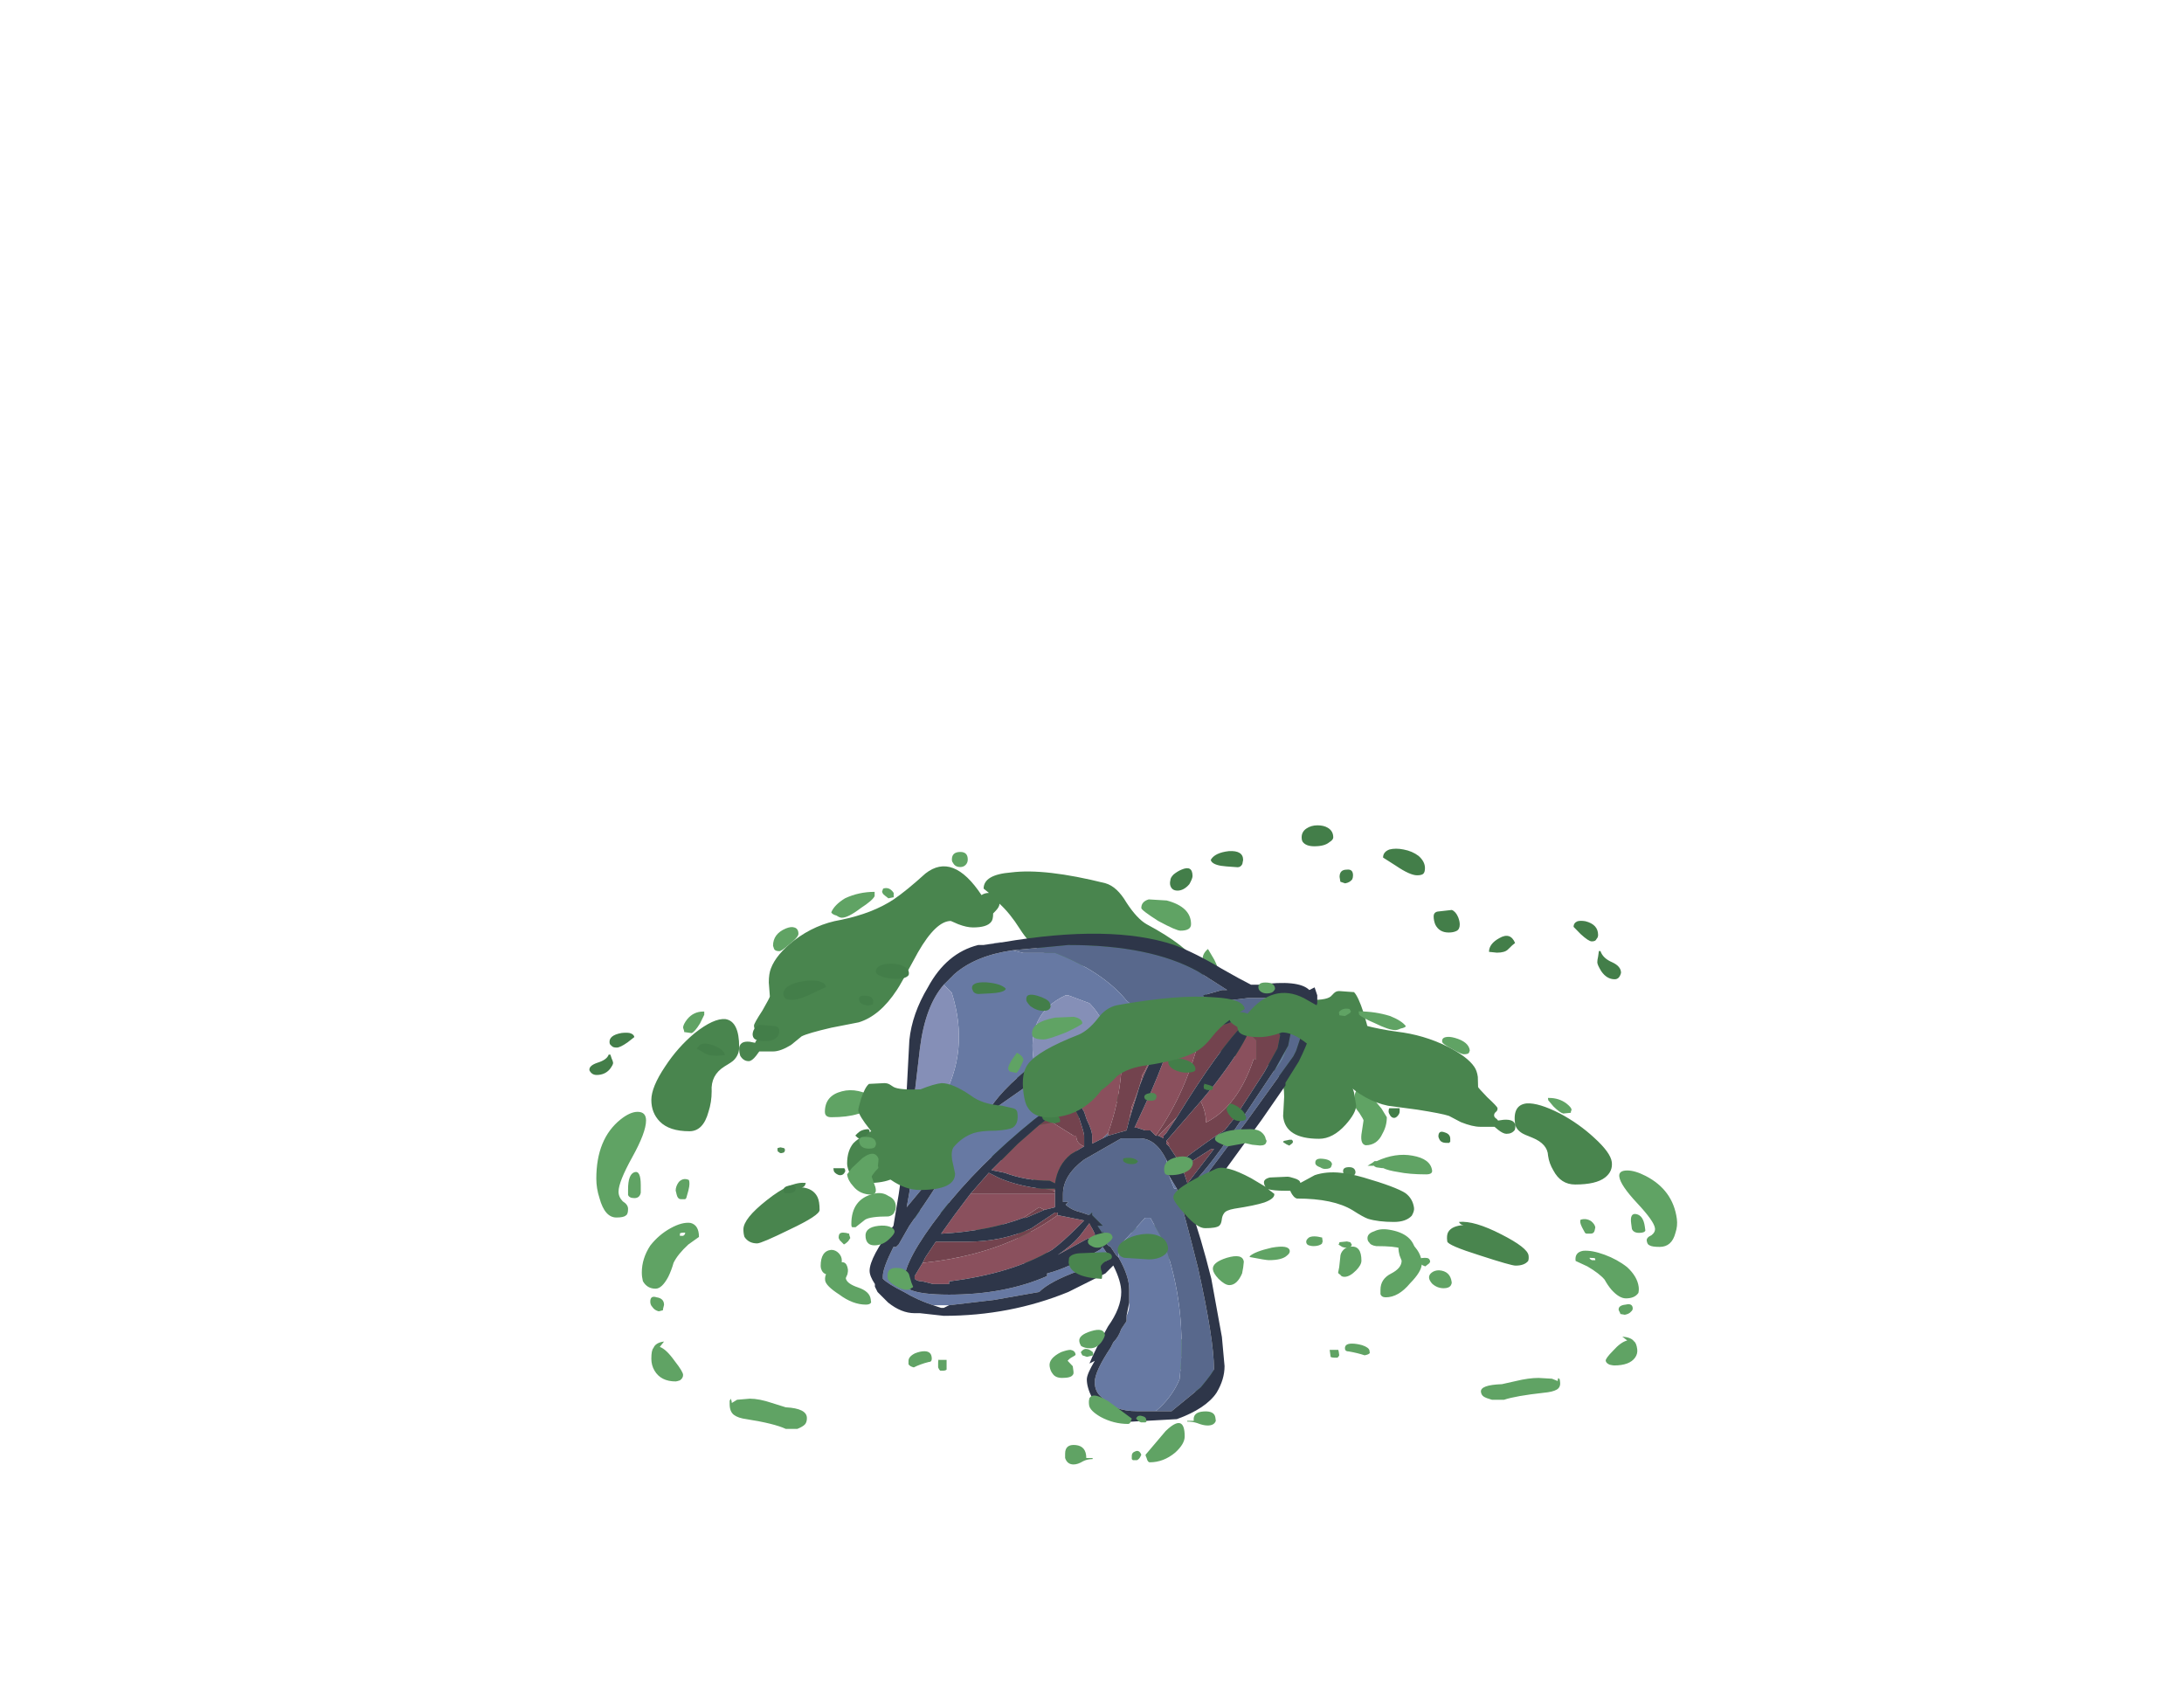 <?xml version="1.0" encoding="UTF-8" standalone="no"?>
<svg xmlns:ffdec="https://www.free-decompiler.com/flash" xmlns:xlink="http://www.w3.org/1999/xlink" ffdec:objectType="frame" height="143.55px" width="184.4px" xmlns="http://www.w3.org/2000/svg">
  <g transform="matrix(1.0, 0.0, 0.0, 1.0, 90.9, 121.65)">
    <use ffdec:characterId="498" height="19.7" transform="matrix(1.335, 0.0, 0.0, 1.361, -6.699, -51.965)" width="39.45" xlink:href="#shape0"/>
    <use ffdec:characterId="502" height="7.2" transform="matrix(1.335, 0.0, 0.0, 1.361, -14.993, -36.904)" width="34.9" xlink:href="#shape1"/>
    <use ffdec:characterId="493" height="28.4" transform="matrix(1.787, 0.0, 0.0, 1.821, -40.552, -49.717)" width="39.0" xlink:href="#shape2"/>
    <use ffdec:characterId="2969" height="64.75" transform="matrix(0.639, 0.0, 0.0, 0.639, -17.477, -42.979)" width="59.15" xlink:href="#sprite0"/>
    <use ffdec:characterId="498" height="19.7" transform="matrix(-1.391, 0.0, 0.134, 0.984, 12.515, -40.284)" width="39.45" xlink:href="#shape0"/>
    <use ffdec:characterId="502" height="7.2" transform="matrix(-1.391, 0.0, 0.134, 0.984, 22.635, -29.401)" width="34.9" xlink:href="#shape1"/>
    <use ffdec:characterId="493" height="28.4" transform="matrix(-1.862, 0.0, 0.179, 1.317, 47.968, -38.693)" width="39.0" xlink:href="#shape2"/>
  </g>
  <defs>
    <g id="shape0" transform="matrix(1.0, 0.0, 0.0, 1.0, 15.2, 34.55)">
      <path d="M4.85 -33.25 Q4.3 -33.25 4.1 -33.55 4.05 -33.65 4.05 -33.8 4.05 -34.15 4.35 -34.35 4.65 -34.55 5.05 -34.55 5.45 -34.55 5.7 -34.4 6.05 -34.2 6.05 -33.8 6.05 -33.65 5.8 -33.5 5.5 -33.25 4.85 -33.25 M0.3 -32.15 Q0.2 -31.95 0.0 -31.95 L-0.7 -32.0 Q-1.45 -32.05 -1.65 -32.3 L-1.7 -32.4 Q-1.45 -32.85 -0.55 -32.95 0.35 -33.0 0.35 -32.4 L0.3 -32.15 M9.6 -33.05 Q10.0 -33.15 10.5 -33.05 11.05 -32.95 11.45 -32.65 11.85 -32.3 11.85 -31.9 11.85 -31.65 11.75 -31.55 11.65 -31.45 11.35 -31.45 10.9 -31.45 10.0 -32.05 L9.2 -32.55 Q9.2 -32.9 9.6 -33.05 M7.25 -31.2 Q7.1 -31.0 6.8 -30.95 L6.5 -31.05 6.45 -31.35 Q6.45 -31.8 6.9 -31.8 7.3 -31.85 7.3 -31.45 7.3 -31.3 7.25 -31.2 M13.95 -28.85 Q14.05 -28.6 14.05 -28.4 14.05 -28.1 13.85 -28.0 13.65 -27.9 13.35 -27.9 12.75 -27.9 12.5 -28.4 12.4 -28.65 12.4 -28.9 12.4 -29.15 12.65 -29.2 L13.55 -29.3 Q13.8 -29.2 13.95 -28.85 M22.0 -28.6 Q22.8 -28.4 22.8 -27.75 22.8 -27.6 22.7 -27.5 22.65 -27.35 22.4 -27.35 22.2 -27.35 21.7 -27.8 L21.25 -28.25 Q21.25 -28.5 21.5 -28.6 21.7 -28.65 22.0 -28.6 M22.75 -26.05 Q22.75 -26.2 22.8 -26.4 L22.85 -26.75 22.95 -26.75 Q23.1 -26.3 23.7 -26.05 24.25 -25.8 24.25 -25.4 24.15 -25.0 23.85 -25.0 23.35 -25.0 23.0 -25.5 22.75 -25.9 22.75 -26.05 M17.1 -26.85 Q16.9 -26.65 16.4 -26.65 L15.9 -26.7 Q15.9 -27.2 16.55 -27.55 17.25 -27.95 17.55 -27.25 17.4 -27.15 17.1 -26.85 M13.45 -14.9 L13.4 -14.9 13.4 -14.85 13.2 -14.85 Q12.85 -14.85 12.75 -15.1 12.7 -15.2 12.7 -15.25 12.7 -15.65 13.1 -15.5 13.45 -15.4 13.45 -15.1 L13.45 -14.9 M1.65 -21.7 Q2.15 -21.65 2.15 -21.35 2.15 -21.0 1.65 -21.0 1.15 -21.0 1.15 -21.4 1.15 -21.8 1.65 -21.7 M5.85 -22.0 Q5.85 -21.85 5.7 -21.7 5.6 -21.6 5.4 -21.6 4.95 -21.6 4.8 -21.75 4.7 -21.85 4.7 -22.05 4.7 -22.4 5.25 -22.4 5.85 -22.4 5.85 -22.0 M8.35 -19.55 Q8.2 -19.55 7.95 -19.85 7.75 -20.05 7.75 -20.1 L7.75 -20.25 7.8 -20.35 Q8.1 -20.35 8.35 -20.15 8.55 -19.95 8.65 -19.8 L8.55 -19.65 Q8.5 -19.55 8.35 -19.55 M10.25 -17.0 L10.25 -16.8 Q10.25 -16.65 10.1 -16.5 10.0 -16.4 9.9 -16.4 9.75 -16.4 9.65 -16.55 9.55 -16.7 9.55 -16.8 9.55 -16.95 9.6 -17.0 L10.25 -17.0 M-8.05 -29.1 Q-7.15 -29.35 -7.15 -28.7 -7.15 -28.45 -7.6 -28.1 -8.05 -27.8 -8.45 -27.8 -8.75 -27.8 -8.85 -28.05 -8.9 -28.2 -8.9 -28.3 -8.9 -28.85 -8.05 -29.1 M-3.55 -31.8 Q-2.85 -32.1 -2.85 -31.4 -2.85 -31.25 -3.05 -30.9 -3.4 -30.5 -3.8 -30.5 -4.15 -30.5 -4.25 -30.8 -4.3 -30.95 -4.25 -31.15 -4.25 -31.3 -4.05 -31.5 -3.8 -31.7 -3.55 -31.8 M-2.85 -21.35 Q-2.85 -21.1 -3.15 -21.0 -3.2 -20.95 -3.55 -20.85 L-3.85 -20.95 -3.9 -21.0 -3.9 -21.15 Q-3.9 -21.6 -3.4 -21.65 -2.85 -21.7 -2.85 -21.35 M-11.25 -25.45 Q-11.6 -25.2 -11.95 -25.2 -12.35 -25.2 -12.5 -25.35 -12.55 -25.45 -12.55 -25.55 -12.55 -26.15 -11.75 -26.4 L-11.2 -26.45 Q-10.95 -26.35 -10.95 -26.05 -10.95 -25.7 -11.25 -25.45 M-7.45 -17.85 Q-7.4 -17.8 -7.4 -17.65 -7.4 -17.55 -7.55 -17.45 -7.7 -17.35 -7.9 -17.35 -8.1 -17.35 -8.2 -17.45 L-8.3 -17.6 Q-8.05 -18.0 -7.45 -17.85 M-15.2 -21.45 Q-15.2 -21.75 -14.95 -22.1 -14.65 -22.5 -14.35 -22.55 L-14.2 -22.3 -14.1 -22.1 Q-14.1 -21.8 -14.25 -21.5 -14.45 -21.05 -14.8 -21.05 -15.15 -21.05 -15.2 -21.25 -15.25 -21.35 -15.2 -21.45 M-12.95 -24.15 Q-12.9 -24.1 -12.9 -24.0 -12.9 -23.85 -12.9 -23.8 L-12.95 -23.8 -13.0 -23.75 Q-13.05 -23.7 -13.2 -23.7 -13.35 -23.7 -13.4 -23.75 L-13.45 -23.85 -13.45 -24.0 Q-13.35 -24.1 -13.2 -24.15 L-12.95 -24.25 -12.95 -24.15" fill="#437e49" fill-rule="evenodd" stroke="none"/>
    </g>
    <g id="shape1" transform="matrix(1.0, 0.0, 0.0, 1.0, 12.35, 33.55)">
      <path d="M11.4 -32.6 Q11.1 -32.6 11.05 -32.8 11.0 -32.85 11.0 -33.0 11.0 -33.35 11.4 -33.35 11.85 -33.35 11.85 -32.95 11.85 -32.75 11.65 -32.65 11.55 -32.6 11.4 -32.6 M22.35 -28.85 L22.5 -28.8 Q22.55 -28.8 22.55 -28.65 L22.55 -28.5 22.45 -28.4 Q22.45 -28.35 22.35 -28.35 L22.2 -28.4 Q22.1 -28.5 22.1 -28.65 22.1 -28.8 22.2 -28.8 L22.35 -28.85 M-8.6 -29.5 L-8.25 -29.4 -8.2 -29.3 -8.4 -29.1 -8.55 -29.0 -8.75 -29.2 -8.8 -29.3 -8.8 -29.4 -8.75 -29.5 -8.6 -29.5 M-0.5 -32.85 Q-0.8 -32.85 -0.85 -33.05 L-0.9 -33.2 Q-0.9 -33.6 -0.5 -33.5 -0.15 -33.4 -0.15 -33.15 -0.15 -32.85 -0.5 -32.85 M-11.7 -26.45 Q-11.8 -26.35 -11.95 -26.35 -12.2 -26.35 -12.3 -26.55 -12.35 -26.65 -12.35 -26.75 -12.35 -27.15 -12.0 -27.15 -11.6 -27.15 -11.6 -26.75 -11.6 -26.55 -11.7 -26.45" fill="#4f8a54" fill-rule="evenodd" stroke="none"/>
    </g>
    <g id="shape2" transform="matrix(1.0, 0.0, 0.0, 1.0, 15.75, 31.25)">
      <path d="M1.7 -30.65 Q1.6 -30.55 1.45 -30.55 1.2 -30.55 1.1 -30.75 1.05 -30.8 1.05 -30.9 1.05 -31.25 1.45 -31.25 1.8 -31.25 1.8 -30.9 1.8 -30.75 1.7 -30.65 M10.35 -29.05 L11.2 -29.0 Q12.35 -28.7 12.35 -27.9 12.35 -27.6 11.85 -27.6 11.65 -27.6 10.8 -28.05 10.0 -28.55 10.0 -28.65 10.0 -28.95 10.35 -29.05 M13.45 -26.25 Q13.65 -25.85 13.65 -25.7 L13.6 -25.55 13.3 -25.45 Q13.2 -25.55 13.05 -25.9 12.9 -26.25 12.9 -26.3 12.9 -26.55 13.15 -26.75 L13.45 -26.25 M21.35 -19.35 L21.6 -18.95 Q21.6 -18.55 21.4 -18.2 21.15 -17.65 20.6 -17.65 20.35 -17.7 20.4 -18.15 L20.5 -18.8 Q20.5 -18.85 20.3 -19.15 20.05 -19.45 20.05 -19.6 20.05 -20.7 20.8 -20.0 L21.35 -19.35 M20.15 -20.75 Q20.1 -20.85 20.1 -20.95 20.1 -21.35 20.5 -21.35 20.85 -21.4 20.85 -21.05 20.85 -20.6 20.45 -20.6 20.2 -20.6 20.15 -20.75 M19.8 -15.3 Q19.8 -15.5 20.0 -15.6 20.2 -15.7 20.5 -15.65 21.15 -15.55 21.15 -14.9 21.15 -14.4 20.8 -14.4 20.4 -14.4 20.05 -14.85 19.8 -15.15 19.8 -15.3 M4.35 -21.6 Q4.7 -21.45 4.7 -21.2 4.7 -21.05 4.45 -20.9 4.25 -20.75 4.15 -20.75 L3.35 -20.95 3.05 -20.85 2.7 -20.8 Q2.45 -20.8 2.4 -21.0 2.35 -21.1 2.4 -21.2 2.4 -21.45 2.55 -21.65 2.7 -21.85 3.05 -21.85 3.95 -21.85 4.35 -21.6 M0.1 -19.4 Q0.0 -19.3 -0.1 -19.3 -0.35 -19.3 -0.4 -19.45 L-0.45 -19.6 Q-0.45 -19.9 -0.05 -19.95 0.3 -20.0 0.3 -19.65 0.3 -19.5 0.1 -19.4 M1.1 -14.4 Q1.0 -14.35 0.9 -14.35 0.65 -14.35 0.5 -14.5 L0.45 -14.65 0.45 -14.9 Q0.85 -15.05 1.05 -14.9 1.2 -14.75 1.2 -14.6 1.2 -14.45 1.1 -14.4 M6.95 -18.9 Q6.4 -18.9 6.05 -19.25 5.85 -19.5 5.85 -19.75 5.85 -19.95 6.05 -20.05 6.25 -20.15 6.55 -20.05 7.2 -19.85 7.2 -19.15 7.2 -19.0 7.15 -18.95 7.1 -18.9 6.95 -18.9 M10.95 -14.35 Q10.85 -14.25 10.7 -14.25 10.45 -14.25 10.15 -14.6 10.0 -14.75 9.95 -14.9 9.95 -15.35 10.5 -15.15 11.1 -14.95 11.1 -14.6 11.1 -14.45 10.95 -14.35 M11.55 -7.55 Q11.7 -7.75 11.8 -7.75 11.95 -7.8 12.1 -7.55 L12.05 -7.35 11.85 -7.25 Q11.7 -7.3 11.55 -7.35 L11.55 -7.55 M11.1 -8.2 Q10.95 -8.45 10.9 -8.65 10.9 -9.15 11.5 -8.9 12.1 -8.65 12.1 -8.25 12.1 -8.1 12.05 -7.95 11.9 -7.8 11.65 -7.8 11.35 -7.8 11.1 -8.2 M5.6 -12.85 Q5.6 -12.6 5.4 -12.25 5.15 -11.85 4.95 -11.85 4.6 -11.85 4.3 -12.6 4.2 -13.0 4.15 -13.35 4.15 -13.9 4.9 -13.6 5.6 -13.3 5.6 -12.85 M3.0 -13.45 Q2.4 -13.45 2.15 -13.75 2.0 -13.9 2.0 -14.05 2.0 -14.45 2.8 -14.25 3.6 -14.0 3.85 -13.7 L3.85 -13.65 Q3.15 -13.45 3.0 -13.45 M0.5 -7.2 L0.45 -7.25 0.4 -7.35 Q0.4 -7.45 0.4 -7.55 0.4 -7.75 0.45 -7.7 L0.8 -7.7 0.8 -7.25 Q0.75 -7.2 0.65 -7.2 L0.5 -7.2 M6.8 -2.85 Q6.5 -2.85 6.4 -3.15 L6.4 -3.35 Q6.4 -3.8 6.9 -3.75 7.4 -3.7 7.4 -3.15 L7.7 -3.15 7.7 -3.1 Q7.45 -3.1 7.25 -3.0 7.0 -2.85 6.8 -2.85 M10.4 -2.95 Q10.3 -2.95 10.25 -3.15 10.2 -3.25 10.2 -3.3 L11.15 -4.4 Q12.05 -5.25 12.05 -4.15 12.05 -3.8 11.6 -3.4 11.05 -2.95 10.4 -2.95 M9.95 -3.2 Q9.9 -3.1 9.8 -3.05 L9.6 -3.05 9.55 -3.1 9.55 -3.25 Q9.55 -3.4 9.7 -3.45 9.9 -3.55 10.0 -3.3 L9.95 -3.2 M23.25 -12.15 Q23.25 -11.8 22.7 -11.25 22.15 -10.6 21.55 -10.6 21.35 -10.6 21.3 -10.75 21.3 -10.85 21.3 -10.95 21.3 -11.45 21.8 -11.7 22.3 -11.95 22.3 -12.3 L22.2 -12.55 Q22.15 -12.75 22.15 -12.85 22.15 -13.6 22.7 -13.15 23.25 -12.7 23.25 -12.15 M19.9 -12.95 Q20.4 -13.0 20.4 -12.3 20.4 -12.1 20.15 -11.85 19.85 -11.55 19.6 -11.55 19.45 -11.55 19.4 -11.65 19.3 -11.7 19.3 -11.75 L19.35 -12.0 19.4 -12.45 Q19.4 -12.65 19.55 -12.8 19.7 -12.95 19.9 -12.95 M12.35 -7.4 Q12.35 -7.65 12.55 -7.7 12.7 -7.7 13.0 -7.55 13.6 -7.15 13.6 -6.65 13.6 -6.35 13.5 -6.15 13.4 -5.9 13.1 -5.9 12.7 -5.9 12.6 -6.1 12.55 -6.15 12.55 -6.35 L12.55 -6.65 12.75 -7.0 Q12.65 -7.15 12.5 -7.25 12.35 -7.35 12.35 -7.4 M-4.0 -29.1 Q-3.35 -29.4 -2.6 -29.4 L-2.6 -29.2 Q-2.7 -29.0 -3.25 -28.65 -3.85 -28.2 -4.15 -28.2 -4.25 -28.2 -4.4 -28.3 -4.6 -28.35 -4.65 -28.45 -4.5 -28.8 -4.0 -29.1 M-1.7 -29.15 L-1.95 -29.1 Q-2.15 -29.25 -2.2 -29.3 L-2.25 -29.4 -2.2 -29.55 Q-1.9 -29.65 -1.7 -29.35 L-1.7 -29.15 M-6.8 -27.7 Q-6.55 -27.8 -6.4 -27.75 -6.2 -27.7 -6.2 -27.45 -6.2 -27.3 -6.65 -26.95 -7.0 -26.65 -7.1 -26.65 -7.3 -26.65 -7.35 -26.75 L-7.4 -26.9 Q-7.4 -27.45 -6.8 -27.7 M-10.65 -23.85 Q-10.65 -23.8 -10.65 -23.7 L-10.85 -23.3 Q-11.1 -22.9 -11.25 -22.85 L-11.6 -22.9 -11.6 -22.95 -11.65 -23.1 Q-11.65 -23.25 -11.45 -23.5 -11.15 -23.85 -10.7 -23.85 L-10.65 -23.85 M-11.35 -15.85 Q-11.35 -15.75 -11.4 -15.55 L-11.5 -15.2 -11.55 -15.15 -11.75 -15.15 Q-11.9 -15.15 -11.95 -15.35 L-12.0 -15.55 Q-12.0 -15.75 -11.85 -15.95 -11.65 -16.15 -11.4 -16.05 -11.35 -16.05 -11.35 -15.85 M-2.3 -19.7 L-2.05 -19.5 -2.35 -19.5 Q-2.35 -19.45 -2.45 -19.4 L-2.7 -19.35 -2.75 -19.35 Q-2.95 -19.2 -3.4 -19.1 -3.9 -18.95 -4.65 -18.95 -4.95 -18.95 -4.95 -19.2 -4.95 -19.95 -4.15 -20.15 -3.4 -20.35 -2.5 -19.8 L-2.4 -19.8 -2.3 -19.7 M-1.95 -14.35 Q-2.8 -14.35 -3.05 -14.2 L-3.5 -13.85 -3.65 -13.85 Q-3.7 -13.85 -3.7 -14.0 -3.7 -15.15 -2.65 -15.4 -2.25 -15.5 -1.95 -15.3 -1.6 -15.15 -1.6 -14.8 -1.6 -14.65 -1.65 -14.6 -1.7 -14.4 -1.95 -14.35 M-0.8 -14.6 L-0.65 -14.65 -0.3 -14.6 -0.3 -14.55 -0.25 -14.45 -0.4 -14.3 Q-0.5 -14.25 -0.55 -14.25 -0.8 -14.25 -0.75 -14.3 -0.85 -14.35 -0.85 -14.45 L-0.8 -14.6 M-13.4 -18.8 Q-13.4 -18.25 -14.05 -17.1 -14.7 -15.95 -14.7 -15.5 -14.7 -15.25 -14.5 -15.05 -14.25 -14.9 -14.25 -14.7 -14.25 -14.45 -14.35 -14.4 -14.45 -14.3 -14.8 -14.3 -15.35 -14.3 -15.6 -15.2 -15.75 -15.65 -15.75 -16.1 -15.75 -17.95 -14.6 -18.85 -14.15 -19.2 -13.8 -19.2 -13.4 -19.2 -13.4 -18.8 M-13.65 -15.45 Q-13.7 -15.2 -13.95 -15.2 -14.2 -15.2 -14.25 -15.35 L-14.25 -15.6 Q-14.25 -16.3 -13.95 -16.4 -13.65 -16.5 -13.65 -15.8 L-13.65 -15.45 M-11.8 -13.45 L-11.65 -13.45 Q-11.55 -13.5 -11.55 -13.6 -11.8 -13.6 -11.8 -13.55 L-11.8 -13.45 M-13.6 -11.75 Q-13.6 -12.4 -13.2 -13.0 -12.8 -13.5 -12.25 -13.8 -11.7 -14.1 -11.3 -14.05 -10.9 -13.95 -10.9 -13.4 L-11.4 -13.05 Q-11.9 -12.6 -12.1 -12.2 -12.2 -11.85 -12.35 -11.55 -12.65 -11.0 -12.95 -11.0 -13.35 -11.0 -13.55 -11.35 -13.6 -11.55 -13.6 -11.75 M-12.6 -10.05 L-12.6 -10.0 -12.8 -9.95 Q-13.0 -10.0 -13.1 -10.15 -13.2 -10.25 -13.2 -10.4 -13.2 -10.7 -12.9 -10.6 -12.55 -10.55 -12.55 -10.25 L-12.6 -10.05 M-12.75 -8.3 Q-12.45 -8.2 -12.05 -7.65 -11.65 -7.15 -11.65 -7.0 -11.65 -6.85 -11.8 -6.75 -11.95 -6.7 -12.0 -6.7 -12.7 -6.7 -13.0 -7.2 -13.15 -7.45 -13.15 -7.75 -13.15 -8.15 -13.05 -8.25 -12.95 -8.5 -12.55 -8.55 L-12.75 -8.3 M-3.8 -13.5 L-3.75 -13.35 -3.85 -13.2 Q-3.95 -13.1 -4.05 -13.05 L-4.25 -13.25 -4.3 -13.35 Q-4.3 -13.5 -4.25 -13.55 -4.15 -13.65 -3.8 -13.55 L-3.8 -13.5 M-5.1 -11.85 Q-5.15 -11.95 -5.15 -12.05 -5.15 -12.75 -4.65 -12.8 -4.45 -12.8 -4.3 -12.65 -4.15 -12.5 -4.15 -12.3 -4.15 -12.15 -4.25 -11.95 -4.45 -11.65 -4.75 -11.65 -5.0 -11.65 -5.1 -11.85 M-0.25 -8.1 Q0.1 -8.1 0.1 -7.75 0.1 -7.6 -0.05 -7.6 -0.45 -7.5 -0.75 -7.35 -0.95 -7.4 -1.0 -7.5 L-1.0 -7.65 Q-1.0 -7.85 -0.7 -8.0 -0.45 -8.1 -0.25 -8.1 M-7.45 -5.7 L-6.8 -5.5 Q-5.8 -5.45 -5.8 -5.0 -5.8 -4.8 -5.9 -4.7 -6.0 -4.6 -6.25 -4.5 L-6.8 -4.5 Q-7.35 -4.75 -8.65 -4.95 -9.05 -5.0 -9.25 -5.15 -9.45 -5.3 -9.45 -5.65 L-9.45 -5.8 -9.4 -5.9 Q-9.35 -5.8 -9.35 -5.7 L-9.1 -5.85 -8.5 -5.9 Q-8.05 -5.9 -7.45 -5.7" fill="#60a364" fill-rule="evenodd" stroke="none"/>
      <path d="M2.8 -29.35 L2.55 -29.55 Q2.55 -30.2 3.85 -30.3 5.45 -30.5 8.3 -29.8 8.85 -29.65 9.3 -28.9 9.8 -28.15 10.25 -27.9 12.15 -26.9 12.7 -26.05 13.1 -25.45 13.1 -24.15 13.1 -23.5 13.0 -23.25 12.8 -22.6 12.1 -22.6 11.1 -22.6 10.25 -23.45 9.85 -23.85 9.55 -24.35 9.25 -24.6 8.75 -25.25 8.2 -25.8 7.3 -25.95 5.9 -26.25 5.2 -26.7 4.7 -27.0 4.25 -27.7 3.8 -28.4 3.3 -28.85 3.3 -28.7 3.1 -28.5 L3.0 -28.4 Q3.0 -28.1 2.9 -28.0 2.7 -27.75 2.05 -27.75 1.75 -27.75 1.35 -27.9 L1.0 -28.05 Q0.3 -28.05 -0.55 -26.6 -1.4 -25.05 -1.55 -24.85 -2.35 -23.65 -3.35 -23.35 L-4.65 -23.1 Q-5.75 -22.85 -6.05 -22.7 L-6.55 -22.3 Q-7.05 -22.0 -7.4 -22.0 L-8.05 -22.0 -8.2 -21.8 Q-8.4 -21.55 -8.55 -21.55 -8.8 -21.55 -8.95 -21.8 -9.0 -21.95 -9.0 -22.1 -9.0 -22.5 -8.5 -22.45 L-8.25 -22.4 -8.2 -22.5 Q-8.1 -22.6 -8.1 -22.7 -8.1 -22.85 -8.2 -22.95 -8.3 -23.05 -8.3 -23.2 -8.3 -23.3 -7.9 -23.9 -7.55 -24.5 -7.55 -24.55 L-7.6 -25.2 Q-7.6 -25.6 -7.5 -25.85 -7.25 -26.5 -6.4 -27.15 -5.4 -27.9 -4.2 -28.1 -2.7 -28.4 -1.7 -29.05 -1.1 -29.45 -0.2 -30.25 1.1 -31.25 2.45 -29.25 2.6 -29.35 2.8 -29.35 M20.05 -24.75 Q20.25 -24.55 20.5 -23.8 20.7 -23.15 20.7 -23.05 20.7 -22.7 20.3 -21.85 19.9 -21.0 19.9 -20.7 19.9 -20.55 20.05 -20.1 L20.15 -19.5 Q20.15 -19.15 19.65 -18.6 19.05 -17.95 18.4 -17.95 16.8 -17.95 16.7 -19.0 L16.75 -19.9 Q16.75 -20.45 16.6 -20.7 16.15 -21.35 15.6 -21.6 15.25 -21.75 14.6 -21.75 14.0 -21.8 13.8 -21.95 13.5 -22.2 13.5 -22.9 13.5 -23.15 13.7 -23.2 L14.15 -23.35 Q15.05 -23.45 15.5 -24.0 16.25 -24.8 16.75 -24.8 17.1 -24.75 17.75 -24.4 18.7 -24.35 18.95 -24.55 L19.1 -24.7 Q19.2 -24.8 19.35 -24.8 L20.05 -24.75 M4.85 -19.3 Q6.95 -18.05 6.95 -17.45 6.95 -17.15 6.5 -16.35 6.05 -15.5 5.7 -15.5 5.2 -15.5 5.05 -15.65 4.95 -15.75 4.9 -16.0 4.85 -16.3 4.75 -16.45 4.65 -16.65 4.25 -16.75 3.3 -16.95 2.85 -17.15 2.35 -17.4 2.35 -17.7 L2.6 -18.0 Q2.35 -17.9 1.85 -17.9 L1.6 -17.9 1.6 -17.85 Q1.5 -17.45 1.35 -17.4 -0.3 -17.4 -1.1 -16.65 -1.55 -16.2 -1.75 -16.1 -2.2 -15.9 -2.9 -15.9 -3.45 -15.9 -3.75 -16.3 -3.9 -16.6 -3.9 -16.8 -3.9 -17.4 -3.6 -17.75 -3.2 -18.15 -1.8 -18.75 -1.2 -19.0 -0.8 -19.05 -0.15 -19.15 0.4 -18.9 L1.1 -18.4 Q1.1 -18.6 1.35 -18.7 1.55 -18.8 1.65 -18.8 L2.45 -18.75 Q2.75 -18.65 2.75 -18.4 2.75 -18.25 2.7 -18.15 L3.3 -18.7 Q4.4 -19.6 4.85 -19.3 M7.85 -15.0 Q8.15 -15.2 8.65 -15.1 9.1 -15.0 9.45 -14.7 9.8 -14.4 9.8 -14.05 9.8 -13.7 9.55 -13.6 L8.45 -13.5 Q7.95 -13.5 7.65 -13.85 7.5 -14.05 7.5 -14.25 7.5 -14.8 7.85 -15.0 M10.1 -13.7 Q10.1 -14.0 10.6 -13.95 L11.4 -13.9 Q11.9 -13.9 12.05 -13.6 L12.1 -13.3 Q12.1 -12.35 10.7 -12.25 10.65 -12.4 10.65 -12.7 10.7 -12.95 10.65 -13.1 10.5 -13.35 10.3 -13.45 10.1 -13.5 10.1 -13.7 M-9.7 -21.3 Q-10.35 -20.9 -10.3 -20.15 -10.3 -19.65 -10.45 -19.2 -10.7 -18.3 -11.35 -18.3 -12.3 -18.3 -12.75 -18.75 -13.15 -19.15 -13.15 -19.75 -13.15 -20.35 -12.5 -21.3 -11.9 -22.2 -11.1 -22.85 -10.2 -23.55 -9.65 -23.5 -9.0 -23.4 -9.0 -22.2 -9.0 -21.85 -9.25 -21.6 -9.35 -21.5 -9.7 -21.3 M-5.2 -14.65 Q-5.2 -14.4 -6.6 -13.75 -7.95 -13.1 -8.15 -13.1 -8.55 -13.1 -8.75 -13.4 -8.8 -13.55 -8.8 -13.75 -8.8 -14.25 -7.7 -15.1 -6.55 -16.0 -5.85 -15.9 -5.9 -15.7 -6.05 -15.7 -5.5 -15.65 -5.3 -15.25 -5.2 -15.05 -5.2 -14.65" fill="#49854e" fill-rule="evenodd" stroke="none"/>
    </g>
    <g id="sprite0" transform="matrix(1.0, 0.0, 0.0, 1.0, 37.1, 59.15)">
      <use ffdec:characterId="2968" height="9.25" transform="matrix(7.0, 0.0, 0.0, 7.0, -37.1, -59.15)" width="8.45" xlink:href="#shape3"/>
    </g>
    <g id="shape3" transform="matrix(1.0, 0.0, 0.0, 1.0, 5.3, 8.45)">
      <path d="M-2.6 -8.1 L-1.55 -8.2 Q0.0 -8.2 0.9 -7.7 L1.45 -7.35 1.35 -7.35 1.0 -7.25 1.0 -7.25 Q1.0 -7.2 1.2 -7.15 L1.45 -7.15 1.85 -7.2 2.5 -7.2 Q2.7 -7.15 2.85 -7.05 L2.95 -6.9 2.9 -6.6 2.85 -6.5 2.75 -6.2 2.7 -6.1 1.8 -4.85 0.75 -3.45 0.7 -3.5 0.7 -3.6 0.8 -3.7 Q1.15 -4.05 1.75 -4.95 L2.35 -5.85 Q2.5 -6.0 2.55 -6.2 L2.6 -6.3 2.65 -6.55 2.6 -6.8 2.55 -6.85 2.5 -6.95 2.25 -6.9 2.0 -6.9 1.95 -6.95 1.9 -6.9 1.4 -6.8 Q1.35 -7.0 1.15 -7.05 L0.25 -7.0 -0.1 -6.85 -0.45 -7.15 Q-0.9 -7.7 -1.8 -8.05 L-2.4 -8.05 -2.6 -8.1 M1.4 -7.2 L1.4 -7.2 M-3.15 -8.2 L-2.85 -8.25 -2.8 -8.25 -3.15 -8.2 M-0.8 -4.6 L-0.9 -4.55 -0.8 -4.65 -0.8 -4.6 M0.35 -3.9 L0.35 -3.85 0.45 -3.6 0.5 -3.6 Q0.65 -3.1 0.9 -2.1 1.2 -0.75 1.2 -0.2 1.2 -0.15 0.95 0.15 L0.4 0.6 0.1 0.6 Q0.4 0.35 0.55 0.0 0.7 -1.35 0.25 -2.6 L0.0 -3.05 -0.1 -3.05 -0.6 -2.5 -0.6 -2.3 -0.65 -2.35 -0.75 -2.5 Q-0.85 -2.55 -0.85 -2.65 L-0.9 -2.8 -0.9 -2.75 -1.0 -2.9 -0.9 -2.9 -1.1 -3.1 -1.1 -3.15 -1.15 -3.1 -1.3 -3.15 Q-1.5 -3.2 -1.6 -3.3 L-1.55 -3.35 -1.65 -3.35 -1.65 -3.5 Q-1.65 -3.85 -1.25 -4.15 L-0.55 -4.55 -0.2 -4.55 Q0.1 -4.55 0.3 -4.15 L0.35 -3.9" fill="#58688c" fill-rule="evenodd" stroke="none"/>
      <path d="M-2.6 -8.1 L-2.4 -8.05 -1.8 -8.05 Q-0.9 -7.7 -0.45 -7.15 L-0.1 -6.85 0.25 -7.0 1.15 -7.05 Q1.35 -7.0 1.4 -6.8 0.8 -6.7 0.1 -6.4 -0.7 -6.0 -1.5 -5.4 L-1.55 -5.4 -2.2 -4.9 Q-3.25 -4.05 -3.95 -3.15 -4.65 -2.25 -4.65 -1.85 L-4.65 -1.75 -4.6 -1.75 -4.55 -1.7 Q-4.35 -1.6 -3.8 -1.6 -2.75 -1.6 -1.95 -1.95 L-1.95 -2.0 Q-1.55 -2.1 -0.95 -2.45 L-0.9 -2.5 -0.8 -2.35 -0.8 -2.25 Q-0.95 -2.2 -1.35 -2.05 -1.9 -1.85 -2.1 -1.65 L-2.95 -1.5 -3.8 -1.4 -4.1 -1.4 Q-4.4 -1.5 -4.65 -1.65 -4.95 -1.8 -5.05 -1.9 L-5.05 -1.95 Q-5.05 -2.1 -4.85 -2.5 L-4.8 -2.5 -4.75 -2.55 -4.55 -2.9 Q-3.95 -3.75 -3.85 -4.0 L-3.85 -4.05 -3.8 -4.15 -3.85 -4.1 -3.85 -4.15 -4.6 -3.25 Q-4.5 -3.75 -4.45 -4.4 L-4.45 -5.1 -3.95 -5.25 Q-3.4 -6.2 -3.75 -7.3 L-3.9 -7.45 -3.7 -7.65 Q-3.3 -8.0 -2.6 -8.1 M2.25 -6.9 L2.5 -6.95 2.55 -6.85 2.5 -6.85 2.5 -6.9 2.25 -6.9 M2.6 -6.3 L2.55 -6.2 Q2.5 -6.0 2.35 -5.85 L2.6 -6.3 M0.8 -3.7 L0.7 -3.6 0.8 -3.7 M0.7 -3.5 L0.75 -3.45 0.7 -3.4 0.7 -3.5 M-0.95 0.55 L-1.05 0.5 Q-1.15 0.45 -1.15 0.35 L-1.1 0.35 -1.05 0.4 -0.95 0.55 M-3.2 -8.2 L-3.15 -8.2 -3.2 -8.2 M-1.1 -5.5 L-0.55 -5.85 -0.55 -5.8 -0.85 -5.65 -1.1 -5.5 M-0.1 -4.7 L0.0 -4.7 -0.1 -4.7 M0.35 -3.9 L0.3 -4.15 0.35 -4.05 0.4 -3.9 0.35 -3.95 0.35 -3.9 M-0.6 -2.3 L-0.6 -2.5 -0.1 -3.05 0.0 -3.05 0.25 -2.6 Q0.7 -1.35 0.55 0.0 0.4 0.35 0.1 0.6 L-0.25 0.6 Q-0.7 0.6 -0.9 0.35 -1.05 0.25 -1.05 0.05 -1.05 -0.15 -0.75 -0.6 L-0.7 -0.7 Q-0.6 -0.8 -0.55 -0.95 L-0.45 -1.1 -0.45 -1.2 Q-0.4 -1.3 -0.4 -1.4 L-0.4 -1.45 -0.4 -1.7 Q-0.4 -1.95 -0.6 -2.3 M0.5 -3.6 L0.45 -3.6 0.35 -3.85 0.5 -3.6 M-0.9 -6.65 L-0.9 -6.75 Q-1.0 -6.95 -1.15 -7.1 L-1.55 -7.25 -1.6 -7.25 Q-2.35 -6.9 -2.2 -6.0 L-1.95 -6.1 -2.2 -5.95 Q-2.85 -5.45 -3.1 -5.0 L-2.1 -5.7 -0.75 -6.7 -0.9 -6.65 M-4.45 -1.9 L-4.45 -1.95 -4.45 -1.9" fill="#6779a3" fill-rule="evenodd" stroke="none"/>
      <path d="M1.85 -6.55 L2.0 -6.4 2.0 -6.05 1.95 -6.05 Q1.65 -5.15 1.05 -4.85 1.05 -5.05 0.95 -5.25 L1.2 -5.55 Q1.7 -6.2 1.85 -6.55 M0.3 -4.5 L0.35 -4.45 0.35 -4.4 0.3 -4.45 0.3 -4.5 M0.95 -6.55 Q0.7 -5.45 0.1 -4.6 L0.0 -4.7 -0.1 -4.7 -0.25 -4.75 -0.3 -4.75 0.0 -5.4 Q0.3 -6.1 0.3 -6.2 L0.25 -6.25 0.95 -6.55 M0.15 -4.6 L0.5 -4.95 0.3 -4.65 0.25 -4.6 0.25 -4.55 0.15 -4.6 M0.0 -6.1 L0.1 -6.15 Q-0.05 -5.95 -0.2 -5.55 L-0.4 -4.9 -0.35 -5.15 Q-0.2 -5.5 -0.15 -5.75 -0.05 -5.9 0.0 -6.1 M-0.9 -4.55 L-1.1 -4.45 -1.1 -4.6 Q-1.1 -4.7 -1.2 -4.9 L-1.25 -5.05 -1.4 -5.3 -1.15 -5.5 -1.1 -5.5 -0.85 -5.65 -0.55 -5.8 Q-0.6 -5.2 -0.8 -4.65 L-0.9 -4.55 M-2.1 -4.8 L-1.85 -4.85 -1.45 -4.6 -1.4 -4.6 Q-1.4 -4.45 -1.25 -4.4 L-1.5 -4.25 Q-1.75 -4.05 -1.8 -3.7 L-1.9 -3.75 Q-2.35 -3.75 -2.75 -3.9 L-3.0 -3.95 -2.5 -4.45 -2.1 -4.8 M-1.8 -3.55 L-2.0 -3.6 -2.05 -3.6 -1.8 -3.6 -1.8 -3.55 M-3.4 -3.5 L-1.8 -3.5 -1.8 -3.25 -2.0 -3.2 -2.1 -3.25 -2.4 -3.05 Q-3.05 -2.8 -3.95 -2.75 L-3.7 -3.1 -3.4 -3.5 M-4.3 -2.2 Q-2.8 -2.35 -1.75 -3.1 L-1.25 -3.0 -1.4 -2.85 Q-1.65 -2.6 -1.85 -2.45 -2.6 -2.0 -3.8 -1.85 L-3.8 -1.8 -4.1 -1.8 -4.3 -1.85 Q-4.4 -1.85 -4.45 -1.9 L-4.45 -1.95 -4.3 -2.2 M-1.15 -2.95 L-1.05 -2.75 -1.05 -2.7 -1.2 -2.65 -1.75 -2.35 Q-1.45 -2.55 -1.3 -2.75 L-1.15 -2.95" fill="#8a505d" fill-rule="evenodd" stroke="none"/>
      <path d="M1.85 -6.55 L1.95 -6.75 2.35 -6.75 2.4 -6.7 Q2.4 -6.55 2.45 -6.5 L2.4 -6.25 2.15 -5.8 1.6 -4.95 1.4 -4.7 Q1.15 -4.55 0.55 -4.1 L0.35 -4.4 0.35 -4.45 0.3 -4.5 0.95 -5.25 Q1.05 -5.05 1.05 -4.85 1.65 -5.15 1.95 -6.05 L2.0 -6.05 2.0 -6.4 1.85 -6.55 M0.95 -6.55 L1.55 -6.75 1.8 -6.75 Q1.3 -6.25 0.5 -4.95 L0.15 -4.6 0.1 -4.6 Q0.7 -5.45 0.95 -6.55 M0.0 -6.1 Q-0.05 -5.9 -0.15 -5.75 -0.2 -5.5 -0.35 -5.15 L-0.4 -4.9 -0.45 -4.7 -0.8 -4.6 -0.8 -4.65 Q-0.6 -5.2 -0.55 -5.8 L-0.55 -5.85 0.0 -6.1 M0.7 -3.7 L0.6 -4.0 1.15 -4.35 1.2 -4.35 0.7 -3.7 M-1.25 -4.4 Q-1.4 -4.45 -1.4 -4.6 L-1.45 -4.6 -1.85 -4.85 -2.1 -4.8 -1.5 -5.25 -1.35 -4.95 Q-1.25 -4.65 -1.25 -4.6 L-1.25 -4.4 M-2.05 -3.6 L-2.0 -3.6 -1.8 -3.55 -1.8 -3.5 -3.4 -3.5 -3.05 -3.9 -2.85 -3.8 Q-2.5 -3.65 -2.05 -3.6 M-4.3 -2.2 L-4.25 -2.3 -4.05 -2.6 -3.45 -2.6 Q-2.8 -2.6 -2.25 -2.85 L-1.8 -3.15 -1.75 -3.15 -1.75 -3.1 Q-2.8 -2.35 -4.3 -2.2 M-2.0 -3.2 L-2.35 -3.05 -2.4 -3.05 -2.1 -3.25 -2.0 -3.2" fill="#73434e" fill-rule="evenodd" stroke="none"/>
      <path d="M-3.9 -7.45 L-3.75 -7.3 Q-3.4 -6.2 -3.95 -5.25 L-4.45 -5.1 -4.45 -5.4 -4.35 -6.25 Q-4.25 -7.05 -3.9 -7.45 M-1.95 -6.1 L-2.2 -6.0 Q-2.35 -6.9 -1.6 -7.25 L-1.55 -7.25 -1.15 -7.1 Q-1.0 -6.95 -0.9 -6.75 L-0.9 -6.65 -1.0 -6.6 Q-1.2 -6.55 -1.4 -6.45 L-1.95 -6.1" fill="#858fb7" fill-rule="evenodd" stroke="none"/>
      <path d="M1.4 -7.2 L1.4 -7.2 M2.75 -6.2 L2.85 -6.5 2.9 -6.6 2.95 -6.9 2.85 -7.05 Q2.7 -7.15 2.5 -7.2 L1.85 -7.2 1.45 -7.15 1.2 -7.15 Q1.0 -7.2 1.0 -7.25 L1.0 -7.25 1.35 -7.35 1.45 -7.35 0.9 -7.7 Q0.0 -8.2 -1.55 -8.2 L-2.6 -8.1 Q-3.3 -8.0 -3.7 -7.65 L-3.9 -7.45 Q-4.25 -7.05 -4.35 -6.25 L-4.45 -5.4 -4.45 -5.1 -4.45 -4.4 Q-4.5 -3.75 -4.6 -3.25 L-3.85 -4.15 -3.85 -4.1 -3.8 -4.15 -3.85 -4.05 -3.85 -4.0 Q-3.95 -3.75 -4.55 -2.9 L-4.75 -2.55 -4.8 -2.5 -4.85 -2.5 Q-5.05 -2.1 -5.05 -1.95 L-5.05 -1.9 Q-4.95 -1.8 -4.65 -1.65 -4.4 -1.5 -4.1 -1.4 L-3.95 -1.35 -3.9 -1.35 -3.8 -1.4 -2.95 -1.5 -2.1 -1.65 Q-1.9 -1.85 -1.35 -2.05 -0.95 -2.2 -0.8 -2.25 L-0.8 -2.35 -0.9 -2.5 -0.95 -2.45 Q-1.55 -2.1 -1.95 -2.0 L-1.95 -1.95 Q-2.75 -1.6 -3.8 -1.6 -4.35 -1.6 -4.55 -1.7 L-4.6 -1.75 -4.65 -1.75 -4.65 -1.85 Q-4.65 -2.25 -3.95 -3.15 -3.25 -4.05 -2.2 -4.9 L-1.55 -5.4 -1.5 -5.4 Q-0.7 -6.0 0.1 -6.4 0.8 -6.7 1.4 -6.8 L1.9 -6.9 1.95 -6.95 2.0 -6.9 2.25 -6.9 2.5 -6.9 2.5 -6.85 2.55 -6.85 2.6 -6.8 2.65 -6.55 2.6 -6.3 2.35 -5.85 1.75 -4.95 Q1.15 -4.05 0.8 -3.7 L0.7 -3.6 0.7 -3.5 0.7 -3.4 0.75 -3.45 1.8 -4.85 2.7 -6.1 2.75 -6.2 M-2.8 -8.25 Q-0.75 -8.6 0.45 -8.2 0.85 -8.05 1.35 -7.75 1.7 -7.55 1.9 -7.45 L2.05 -7.45 Q2.8 -7.55 3.0 -7.35 L3.1 -7.4 3.15 -7.25 3.15 -7.1 3.1 -6.95 Q3.1 -6.6 2.8 -6.0 L2.55 -5.6 2.55 -5.55 2.1 -4.9 1.3 -3.8 Q0.95 -3.4 0.75 -3.25 0.95 -2.7 1.15 -1.9 L1.35 -0.8 1.4 -0.25 Q1.4 0.0 1.25 0.25 1.05 0.55 0.5 0.75 L-0.4 0.8 Q-0.75 0.8 -0.95 0.55 L-1.05 0.4 -1.1 0.35 Q-1.2 0.15 -1.2 0.0 -1.2 -0.1 -1.05 -0.35 L-1.15 -0.3 Q-1.05 -0.55 -0.8 -1.0 -0.55 -1.35 -0.55 -1.65 -0.55 -1.85 -0.7 -2.15 -0.75 -2.1 -0.85 -2.0 -1.15 -1.85 -1.55 -1.65 -2.65 -1.2 -3.9 -1.2 L-4.35 -1.25 -4.45 -1.25 Q-4.7 -1.25 -4.95 -1.45 L-5.15 -1.65 -5.2 -1.75 -5.2 -1.8 Q-5.3 -1.95 -5.3 -2.05 -5.3 -2.3 -4.85 -2.9 L-4.75 -3.5 Q-4.65 -4.15 -4.65 -4.5 L-4.55 -6.4 Q-4.5 -6.9 -4.2 -7.4 -3.85 -8.05 -3.25 -8.2 L-3.2 -8.2 -3.15 -8.2 -2.8 -8.25 M0.35 -4.4 L0.55 -4.1 Q1.15 -4.55 1.4 -4.7 L1.6 -4.95 2.15 -5.8 2.4 -6.25 2.45 -6.5 Q2.4 -6.55 2.4 -6.7 L2.35 -6.75 1.95 -6.75 1.85 -6.55 Q1.7 -6.2 1.2 -5.55 L0.95 -5.25 0.3 -4.5 0.3 -4.45 0.35 -4.4 M0.5 -4.95 Q1.3 -6.25 1.8 -6.75 L1.55 -6.75 0.95 -6.55 0.25 -6.25 0.3 -6.2 Q0.3 -6.1 0.0 -5.4 L-0.3 -4.75 -0.25 -4.75 -0.1 -4.7 0.0 -4.7 0.1 -4.6 0.15 -4.6 0.25 -4.55 0.25 -4.6 0.3 -4.65 0.5 -4.95 M-0.4 -4.9 L-0.2 -5.55 Q-0.05 -5.95 0.1 -6.15 L0.0 -6.1 -0.55 -5.85 -1.1 -5.5 -1.15 -5.5 -1.4 -5.3 -1.25 -5.05 -1.2 -4.9 Q-1.1 -4.7 -1.1 -4.6 L-1.1 -4.45 -0.9 -4.55 -0.8 -4.6 -0.45 -4.7 -0.4 -4.9 M0.35 -3.85 L0.35 -3.9 0.35 -3.95 0.4 -3.9 0.35 -4.05 0.3 -4.15 Q0.1 -4.55 -0.2 -4.55 L-0.55 -4.55 -1.25 -4.15 Q-1.65 -3.85 -1.65 -3.5 L-1.65 -3.35 -1.55 -3.35 -1.6 -3.3 Q-1.5 -3.2 -1.3 -3.15 L-1.15 -3.1 -1.1 -3.15 -1.1 -3.1 -0.9 -2.9 -1.0 -2.9 -0.9 -2.75 -0.9 -2.8 -0.85 -2.65 Q-0.85 -2.55 -0.75 -2.5 L-0.65 -2.35 -0.6 -2.3 Q-0.4 -1.95 -0.4 -1.7 L-0.4 -1.45 -0.45 -1.2 -0.45 -1.1 -0.55 -0.95 Q-0.6 -0.8 -0.7 -0.7 L-0.75 -0.6 Q-1.05 -0.15 -1.05 0.05 -1.05 0.25 -0.9 0.35 -0.7 0.6 -0.25 0.6 L0.1 0.6 0.4 0.6 0.95 0.15 Q1.2 -0.15 1.2 -0.2 1.2 -0.75 0.9 -2.1 0.65 -3.1 0.5 -3.6 L0.35 -3.85 M0.7 -3.7 L1.2 -4.35 1.15 -4.35 0.6 -4.0 0.7 -3.7 M-0.9 -6.65 L-0.75 -6.7 -2.1 -5.7 -3.1 -5.0 Q-2.85 -5.45 -2.2 -5.95 L-1.95 -6.1 -1.4 -6.45 Q-1.2 -6.55 -1.0 -6.6 L-0.9 -6.65 M-1.25 -4.4 L-1.25 -4.6 Q-1.25 -4.65 -1.35 -4.95 L-1.5 -5.25 -2.1 -4.8 -2.5 -4.45 -3.0 -3.95 -2.75 -3.9 Q-2.35 -3.75 -1.9 -3.75 L-1.8 -3.7 Q-1.75 -4.05 -1.5 -4.25 L-1.25 -4.4 M-1.8 -3.55 L-1.8 -3.6 -2.05 -3.6 Q-2.5 -3.65 -2.85 -3.8 L-3.05 -3.9 -3.4 -3.5 -3.7 -3.1 -3.95 -2.75 Q-3.05 -2.8 -2.4 -3.05 L-2.35 -3.05 -2.0 -3.2 -1.8 -3.25 -1.8 -3.5 -1.8 -3.55 M-1.75 -3.1 L-1.75 -3.15 -1.8 -3.15 -2.25 -2.85 Q-2.8 -2.6 -3.45 -2.6 L-4.05 -2.6 -4.25 -2.3 -4.3 -2.2 -4.45 -1.95 -4.45 -1.9 Q-4.4 -1.85 -4.3 -1.85 L-4.1 -1.8 -3.8 -1.8 -3.8 -1.85 Q-2.6 -2.0 -1.85 -2.45 -1.65 -2.6 -1.4 -2.85 L-1.25 -3.0 -1.75 -3.1 M-1.15 -2.95 L-1.3 -2.75 Q-1.45 -2.55 -1.75 -2.35 L-1.2 -2.65 -1.05 -2.7 -1.05 -2.75 -1.15 -2.95" fill="#2e3649" fill-rule="evenodd" stroke="none"/>
    </g>
  </defs>
</svg>
